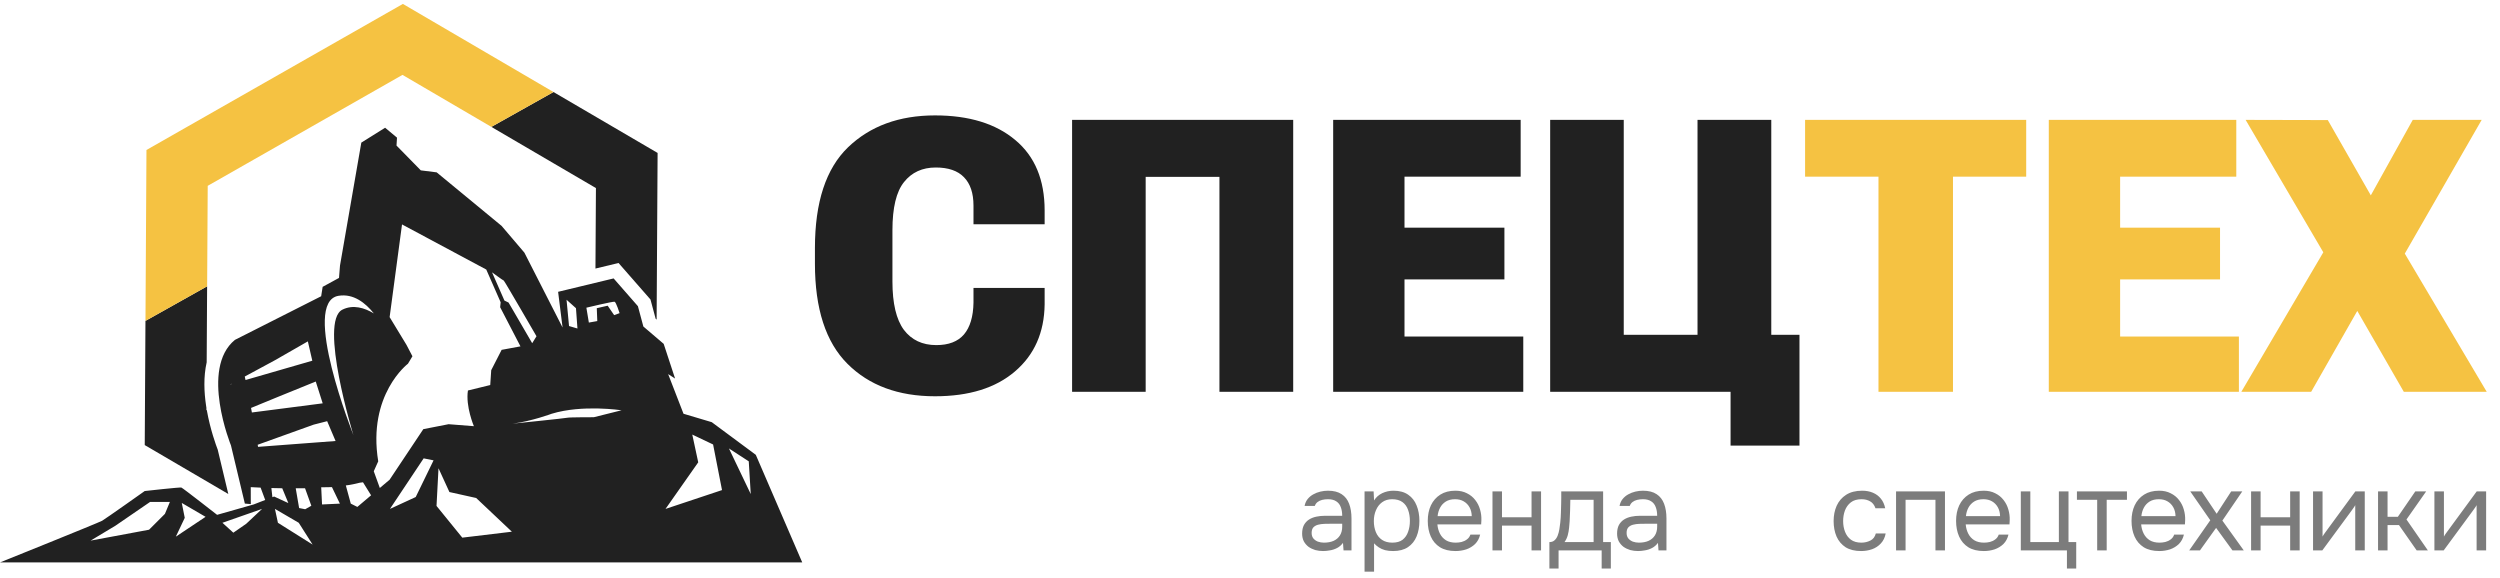 <svg width="268" height="62" viewBox="0 0 268 62" fill="none" xmlns="http://www.w3.org/2000/svg">
<path d="M141.832 59.072C141.544 59.072 141.264 59.036 140.992 58.964C140.728 58.884 140.488 58.768 140.272 58.616C140.064 58.456 139.896 58.26 139.768 58.028C139.648 57.788 139.588 57.512 139.588 57.2C139.588 56.84 139.652 56.536 139.78 56.288C139.916 56.04 140.096 55.844 140.32 55.7C140.544 55.556 140.804 55.452 141.1 55.388C141.396 55.324 141.704 55.292 142.024 55.292H143.884C143.884 54.932 143.832 54.62 143.728 54.356C143.632 54.092 143.472 53.888 143.248 53.744C143.024 53.592 142.728 53.516 142.36 53.516C142.136 53.516 141.928 53.54 141.736 53.588C141.544 53.636 141.38 53.712 141.244 53.816C141.108 53.92 141.008 54.06 140.944 54.236H139.852C139.908 53.948 140.016 53.704 140.176 53.504C140.344 53.296 140.544 53.128 140.776 53C141.016 52.864 141.272 52.764 141.544 52.7C141.816 52.636 142.088 52.604 142.36 52.604C142.968 52.604 143.456 52.728 143.824 52.976C144.192 53.216 144.46 53.56 144.628 54.008C144.796 54.448 144.88 54.972 144.88 55.58V59H144.028L143.968 58.196C143.792 58.436 143.58 58.62 143.332 58.748C143.084 58.876 142.828 58.96 142.564 59C142.308 59.048 142.064 59.072 141.832 59.072ZM141.928 58.172C142.328 58.172 142.672 58.108 142.96 57.98C143.256 57.844 143.484 57.648 143.644 57.392C143.804 57.136 143.884 56.824 143.884 56.456V56.144H142.768C142.504 56.144 142.244 56.148 141.988 56.156C141.732 56.164 141.5 56.196 141.292 56.252C141.084 56.308 140.916 56.404 140.788 56.54C140.668 56.676 140.608 56.872 140.608 57.128C140.608 57.368 140.668 57.564 140.788 57.716C140.916 57.868 141.08 57.984 141.28 58.064C141.488 58.136 141.704 58.172 141.928 58.172ZM146.28 61.28V52.676H147.252L147.3 53.648C147.516 53.304 147.808 53.044 148.176 52.868C148.552 52.692 148.956 52.604 149.388 52.604C150.028 52.604 150.552 52.748 150.96 53.036C151.368 53.316 151.668 53.7 151.86 54.188C152.06 54.676 152.16 55.228 152.16 55.844C152.16 56.46 152.06 57.012 151.86 57.5C151.66 57.988 151.352 58.372 150.936 58.652C150.52 58.932 149.988 59.072 149.34 59.072C149.02 59.072 148.732 59.04 148.476 58.976C148.22 58.904 147.996 58.804 147.804 58.676C147.612 58.548 147.444 58.404 147.3 58.244V61.28H146.28ZM149.256 58.172C149.72 58.172 150.088 58.068 150.36 57.86C150.632 57.644 150.828 57.36 150.948 57.008C151.076 56.656 151.14 56.268 151.14 55.844C151.14 55.412 151.076 55.02 150.948 54.668C150.828 54.316 150.628 54.036 150.348 53.828C150.068 53.62 149.696 53.516 149.232 53.516C148.816 53.516 148.46 53.624 148.164 53.84C147.876 54.048 147.656 54.332 147.504 54.692C147.352 55.044 147.276 55.432 147.276 55.856C147.276 56.296 147.348 56.692 147.492 57.044C147.636 57.396 147.856 57.672 148.152 57.872C148.448 58.072 148.816 58.172 149.256 58.172ZM156.032 59.072C155.36 59.072 154.804 58.936 154.364 58.664C153.924 58.384 153.596 58 153.38 57.512C153.164 57.024 153.056 56.468 153.056 55.844C153.056 55.212 153.168 54.656 153.392 54.176C153.624 53.688 153.96 53.304 154.4 53.024C154.84 52.744 155.38 52.604 156.02 52.604C156.492 52.604 156.904 52.696 157.256 52.88C157.616 53.056 157.912 53.296 158.144 53.6C158.384 53.904 158.556 54.244 158.66 54.62C158.772 54.996 158.82 55.384 158.804 55.784C158.796 55.856 158.792 55.928 158.792 56C158.792 56.072 158.788 56.144 158.78 56.216H154.088C154.12 56.584 154.212 56.916 154.364 57.212C154.516 57.508 154.732 57.744 155.012 57.92C155.292 58.088 155.64 58.172 156.056 58.172C156.264 58.172 156.472 58.148 156.68 58.1C156.896 58.044 157.088 57.952 157.256 57.824C157.432 57.696 157.556 57.524 157.628 57.308H158.672C158.576 57.716 158.396 58.052 158.132 58.316C157.868 58.572 157.552 58.764 157.184 58.892C156.816 59.012 156.432 59.072 156.032 59.072ZM154.112 55.328H157.772C157.764 54.968 157.684 54.652 157.532 54.38C157.38 54.108 157.172 53.896 156.908 53.744C156.652 53.592 156.344 53.516 155.984 53.516C155.592 53.516 155.26 53.6 154.988 53.768C154.724 53.936 154.52 54.156 154.376 54.428C154.232 54.7 154.144 55 154.112 55.328ZM159.994 59V52.676H161.014V55.448H164.182V52.676H165.202V59H164.182V56.348H161.014V59H159.994ZM166.095 60.944V58.112C166.327 58.112 166.511 58.048 166.647 57.92C166.791 57.792 166.903 57.624 166.983 57.416C167.063 57.208 167.123 56.984 167.163 56.744C167.203 56.496 167.235 56.26 167.259 56.036C167.299 55.668 167.323 55.304 167.331 54.944C167.347 54.576 167.355 54.284 167.355 54.068C167.363 53.836 167.367 53.604 167.367 53.372C167.367 53.14 167.367 52.908 167.367 52.676H171.855V58.112H172.683V60.944H171.699V59H167.079V60.944H166.095ZM167.715 58.112H170.835V53.576H168.339C168.331 53.912 168.323 54.288 168.315 54.704C168.307 55.12 168.291 55.508 168.267 55.868C168.259 56.076 168.239 56.312 168.207 56.576C168.183 56.84 168.135 57.108 168.063 57.38C167.991 57.644 167.875 57.888 167.715 58.112ZM175.596 59.072C175.308 59.072 175.028 59.036 174.756 58.964C174.492 58.884 174.252 58.768 174.036 58.616C173.828 58.456 173.66 58.26 173.532 58.028C173.412 57.788 173.352 57.512 173.352 57.2C173.352 56.84 173.416 56.536 173.544 56.288C173.68 56.04 173.86 55.844 174.084 55.7C174.308 55.556 174.568 55.452 174.864 55.388C175.16 55.324 175.468 55.292 175.788 55.292H177.648C177.648 54.932 177.596 54.62 177.492 54.356C177.396 54.092 177.236 53.888 177.012 53.744C176.788 53.592 176.492 53.516 176.124 53.516C175.9 53.516 175.692 53.54 175.5 53.588C175.308 53.636 175.144 53.712 175.008 53.816C174.872 53.92 174.772 54.06 174.708 54.236H173.616C173.672 53.948 173.78 53.704 173.94 53.504C174.108 53.296 174.308 53.128 174.54 53C174.78 52.864 175.036 52.764 175.308 52.7C175.58 52.636 175.852 52.604 176.124 52.604C176.732 52.604 177.22 52.728 177.588 52.976C177.956 53.216 178.224 53.56 178.392 54.008C178.56 54.448 178.644 54.972 178.644 55.58V59H177.792L177.732 58.196C177.556 58.436 177.344 58.62 177.096 58.748C176.848 58.876 176.592 58.96 176.328 59C176.072 59.048 175.828 59.072 175.596 59.072ZM175.692 58.172C176.092 58.172 176.436 58.108 176.724 57.98C177.02 57.844 177.248 57.648 177.408 57.392C177.568 57.136 177.648 56.824 177.648 56.456V56.144H176.532C176.268 56.144 176.008 56.148 175.752 56.156C175.496 56.164 175.264 56.196 175.056 56.252C174.848 56.308 174.68 56.404 174.552 56.54C174.432 56.676 174.372 56.872 174.372 57.128C174.372 57.368 174.432 57.564 174.552 57.716C174.68 57.868 174.844 57.984 175.044 58.064C175.252 58.136 175.468 58.172 175.692 58.172Z" fill="#7C7C7C"/>
<path d="M199.504 59.072C198.84 59.072 198.288 58.936 197.848 58.664C197.416 58.384 197.092 58 196.876 57.512C196.668 57.024 196.564 56.472 196.564 55.856C196.564 55.256 196.672 54.712 196.888 54.224C197.112 53.728 197.448 53.336 197.896 53.048C198.352 52.752 198.928 52.604 199.624 52.604C200.056 52.604 200.44 52.676 200.776 52.82C201.12 52.964 201.404 53.176 201.628 53.456C201.852 53.728 202.008 54.072 202.096 54.488H201.052C200.932 54.136 200.74 53.888 200.476 53.744C200.22 53.592 199.916 53.516 199.564 53.516C199.084 53.516 198.7 53.628 198.412 53.852C198.124 54.076 197.912 54.368 197.776 54.728C197.648 55.08 197.584 55.456 197.584 55.856C197.584 56.272 197.652 56.656 197.788 57.008C197.924 57.36 198.136 57.644 198.424 57.86C198.712 58.068 199.084 58.172 199.54 58.172C199.876 58.172 200.192 58.1 200.488 57.956C200.792 57.812 200.992 57.556 201.088 57.188H202.144C202.064 57.62 201.892 57.976 201.628 58.256C201.372 58.536 201.056 58.744 200.68 58.88C200.312 59.008 199.92 59.072 199.504 59.072ZM203.257 59V52.676H208.501V59H207.481V53.576H204.277V59H203.257ZM212.668 59.072C211.996 59.072 211.44 58.936 211 58.664C210.56 58.384 210.232 58 210.016 57.512C209.8 57.024 209.692 56.468 209.692 55.844C209.692 55.212 209.804 54.656 210.028 54.176C210.26 53.688 210.596 53.304 211.036 53.024C211.476 52.744 212.016 52.604 212.656 52.604C213.128 52.604 213.54 52.696 213.892 52.88C214.252 53.056 214.548 53.296 214.78 53.6C215.02 53.904 215.192 54.244 215.296 54.62C215.408 54.996 215.456 55.384 215.44 55.784C215.432 55.856 215.428 55.928 215.428 56C215.428 56.072 215.424 56.144 215.416 56.216H210.724C210.756 56.584 210.848 56.916 211 57.212C211.152 57.508 211.368 57.744 211.648 57.92C211.928 58.088 212.276 58.172 212.692 58.172C212.9 58.172 213.108 58.148 213.316 58.1C213.532 58.044 213.724 57.952 213.892 57.824C214.068 57.696 214.192 57.524 214.264 57.308H215.308C215.212 57.716 215.032 58.052 214.768 58.316C214.504 58.572 214.188 58.764 213.82 58.892C213.452 59.012 213.068 59.072 212.668 59.072ZM210.748 55.328H214.408C214.4 54.968 214.32 54.652 214.168 54.38C214.016 54.108 213.808 53.896 213.544 53.744C213.288 53.592 212.98 53.516 212.62 53.516C212.228 53.516 211.896 53.6 211.624 53.768C211.36 53.936 211.156 54.156 211.012 54.428C210.868 54.7 210.78 55 210.748 55.328ZM221.575 60.944V59H216.631V52.676H217.651V58.112H220.711V52.676H221.743V58.112H222.571V60.944H221.575ZM224.818 59V53.576H222.646V52.676H228.01V53.576H225.838V59H224.818ZM231.476 59.072C230.804 59.072 230.248 58.936 229.808 58.664C229.368 58.384 229.04 58 228.824 57.512C228.608 57.024 228.5 56.468 228.5 55.844C228.5 55.212 228.612 54.656 228.836 54.176C229.068 53.688 229.404 53.304 229.844 53.024C230.284 52.744 230.824 52.604 231.464 52.604C231.936 52.604 232.348 52.696 232.7 52.88C233.06 53.056 233.356 53.296 233.588 53.6C233.828 53.904 234 54.244 234.104 54.62C234.216 54.996 234.264 55.384 234.248 55.784C234.24 55.856 234.236 55.928 234.236 56C234.236 56.072 234.232 56.144 234.224 56.216H229.532C229.564 56.584 229.656 56.916 229.808 57.212C229.96 57.508 230.176 57.744 230.456 57.92C230.736 58.088 231.084 58.172 231.5 58.172C231.708 58.172 231.916 58.148 232.124 58.1C232.34 58.044 232.532 57.952 232.7 57.824C232.876 57.696 233 57.524 233.072 57.308H234.116C234.02 57.716 233.84 58.052 233.576 58.316C233.312 58.572 232.996 58.764 232.628 58.892C232.26 59.012 231.876 59.072 231.476 59.072ZM229.556 55.328H233.216C233.208 54.968 233.128 54.652 232.976 54.38C232.824 54.108 232.616 53.896 232.352 53.744C232.096 53.592 231.788 53.516 231.428 53.516C231.036 53.516 230.704 53.6 230.432 53.768C230.168 53.936 229.964 54.156 229.82 54.428C229.676 54.7 229.588 55 229.556 55.328ZM234.686 59L236.942 55.772L234.794 52.676H236.018L237.626 55.076L239.186 52.676H240.374L238.238 55.808L240.53 59H239.318L237.566 56.588L235.838 59H234.686ZM241.317 59V52.676H242.337V55.448H245.505V52.676H246.525V59H245.505V56.348H242.337V59H241.317ZM247.958 59V52.676H248.978V57.524C249.034 57.412 249.11 57.292 249.206 57.164C249.302 57.028 249.378 56.924 249.434 56.852L252.494 52.676H253.502V59H252.482V54.152C252.418 54.272 252.346 54.384 252.266 54.488C252.194 54.592 252.126 54.688 252.062 54.776L248.954 59H247.958ZM254.926 59V52.676H255.946V55.4H257.05L258.922 52.676H260.086L257.974 55.688L260.266 59H259.066L257.17 56.288H255.946V59H254.926ZM260.969 59V52.676H261.989V57.524C262.045 57.412 262.121 57.292 262.217 57.164C262.313 57.028 262.389 56.924 262.445 56.852L265.505 52.676H266.513V59H265.493V54.152C265.429 54.272 265.357 54.384 265.277 54.488C265.205 54.592 265.137 54.688 265.073 54.776L261.965 59H260.969Z" fill="#7C7C7C"/>
<path d="M87.361 28.267V26.585C87.361 21.674 88.543 18.077 90.905 15.794C93.28 13.512 96.39 12.371 100.234 12.371C103.877 12.371 106.747 13.252 108.842 15.014C110.938 16.762 111.985 19.278 111.985 22.561V24.043H104.358V22.041C104.358 20.706 104.018 19.692 103.337 18.997C102.67 18.303 101.662 17.956 100.314 17.956C98.873 17.956 97.738 18.477 96.911 19.518C96.083 20.546 95.669 22.267 95.669 24.683V30.168C95.669 32.517 96.076 34.246 96.891 35.353C97.718 36.448 98.879 36.995 100.374 36.995C101.695 36.995 102.683 36.615 103.337 35.854C103.991 35.08 104.331 33.946 104.358 32.451V30.869H111.985V32.631C111.945 35.647 110.884 38.043 108.802 39.818C106.734 41.593 103.877 42.48 100.234 42.48C96.297 42.48 93.167 41.319 90.845 38.997C88.522 36.675 87.361 33.098 87.361 28.267ZM114.928 42V12.851H138.631V42H130.724V18.957H122.816V42H114.928ZM142.916 42V12.851H163.015V18.938H150.563V24.403H161.273V29.948H150.563V36.074H163.295V42H142.916ZM185.517 47.766V42H166.178V12.851H174.066V35.894H181.974V12.851H189.881V35.894H192.904V47.766H185.517Z" fill="#212121"/>
<path d="M193.505 18.938V12.851H217.208V18.938H209.36V42H201.373V18.938H193.505ZM219.63 42V12.851H239.73V18.938H227.278V24.403H237.988V29.948H227.278V36.074H240.01V42H219.63ZM240.271 42L250.46 24.663H252.082L258.648 12.851H266.036L256.506 29.428H254.925L247.758 42H240.271ZM240.731 12.851L249.54 12.872L256.266 24.643H256.286L266.576 42H257.688L250.42 29.368L240.731 12.851Z" fill="#F5C242"/>
<path d="M81.031 48.764L76.301 45.257L73.272 44.354L71.625 40.103L72.369 40.581L71.147 36.861L68.968 35.002L68.384 32.823L65.78 29.847L59.829 31.282L60.307 35.108L56.215 27.084L53.771 24.215L46.81 18.476L45.11 18.263L42.506 15.606L42.559 14.756L41.284 13.693L38.733 15.288L36.448 28.464L36.342 29.792L34.588 30.748L34.429 31.758L25.185 36.434C21.412 39.516 24.76 47.75 24.76 47.75L26.248 53.984L26.886 54.038L26.881 52.222C27.136 52.237 27.495 52.256 27.938 52.273L28.429 53.596L27.204 54.074L23.272 55.19C23.272 55.19 19.606 52.32 19.446 52.267C19.287 52.214 15.514 52.639 15.514 52.639C15.514 52.639 11.316 55.615 10.944 55.827C10.572 56.04 0 60.291 0 60.291H86L81.024 48.762L81.031 48.764ZM24.811 41.176L24.658 41.221L24.817 41.136C24.815 41.149 24.813 41.163 24.811 41.178V41.176ZM17.68 55.086L15.979 56.786L9.709 57.955L12.366 56.361L16.086 53.81H18.211L17.68 55.086ZM18.849 57.53L19.805 55.511L19.487 53.916L22.037 55.404L18.849 57.53ZM26.395 56.148L25.013 57.105L23.844 56.042L28.095 54.554L26.395 56.148ZM65.888 32.347C66.048 32.4 66.42 33.569 66.42 33.569L65.835 33.782L65.144 32.772L63.975 33.038L64.029 34.419L63.125 34.579L62.86 32.984C62.86 32.984 65.729 32.294 65.888 32.347ZM61.744 33.038L61.903 35.216L61 34.951L60.734 32.134L61.744 33.038ZM54.005 30.079C54.058 30.079 57.512 36.047 57.512 36.047L57.051 36.791L54.517 32.434L54.075 32.221L52.746 29.193C52.746 29.193 53.952 30.079 54.005 30.079ZM36.293 31.709C37.885 31.45 39.167 32.459 40.078 33.601C39.086 33.006 37.862 32.617 36.701 33.197C34.151 34.472 37.887 46.639 37.887 46.639C37.887 46.639 32.21 32.372 36.293 31.709ZM26.32 40.738C26.293 40.609 26.265 40.483 26.239 40.364L29.477 38.615L33.001 36.596L33.479 38.668L26.32 40.738ZM26.911 43.731L29.793 42.547L33.849 40.9L34.593 43.238L27.002 44.218C26.973 44.054 26.941 43.893 26.911 43.729V43.731ZM27.663 47.903C27.651 47.829 27.638 47.755 27.623 47.678L33.619 45.523L35.071 45.151L35.974 47.276L27.663 47.903ZM33.373 54.218L32.718 54.59L32.065 54.463L31.702 52.346C31.906 52.346 32.495 52.346 32.701 52.342L33.375 54.218H33.373ZM29.2 53.3L29.092 52.318C29.455 52.329 29.846 52.337 30.256 52.342L30.911 53.931L29.387 53.228L29.2 53.3ZM29.793 56.042L29.474 54.554L32.025 56.042L33.513 58.38L29.793 56.042ZM34.522 54.078L34.433 52.235C34.828 52.218 35.192 52.246 35.585 52.218L36.435 53.989L34.522 54.078ZM38.312 54.344L37.604 53.989L37.073 52.04C37.74 51.957 38.006 51.876 38.582 51.744L38.914 51.702L39.781 53.096L38.312 54.339V54.344ZM40.716 52.31L40.068 50.518L40.546 49.455C39.377 42.282 43.734 38.989 43.734 38.989L44.213 38.192L43.575 36.97L41.768 33.994L43.097 24.059L52.128 28.895L53.669 32.402L53.616 32.934L55.794 37.131L53.775 37.503L52.659 39.682L52.553 41.276L50.162 41.861C49.896 43.561 50.8 45.687 50.8 45.687L48.09 45.474L45.38 46.005L41.766 51.425L40.714 52.314L40.716 52.31ZM44.565 53.281L41.802 54.556L43.29 52.325L45.416 49.136L46.478 49.349L44.565 53.281ZM49.558 57.636L46.795 54.235L47.008 50.197L48.177 52.747L51.046 53.385L54.872 56.998L49.558 57.636ZM63.657 44.726C63.657 44.726 61 44.726 60.84 44.779C60.681 44.832 54.942 45.417 54.942 45.417C57.014 45.151 59.14 44.354 59.14 44.354C62.434 43.344 66.632 43.982 66.632 43.982L63.657 44.726ZM71.343 54.556L74.85 49.561L74.212 46.586L76.444 47.648L77.4 52.537L71.343 54.556ZM78.142 48.074L80.267 49.455L80.48 52.962L78.142 48.074Z" fill="#212121"/>
<path d="M15.518 47.714L24.475 52.956L23.34 48.203C23.166 47.752 22.537 46.044 22.171 43.975L22.126 43.948V43.71C22.116 43.631 22.101 43.55 22.09 43.472C21.88 42.069 21.801 40.398 22.156 38.838L22.203 30.691L15.593 34.398L15.516 47.714H15.518Z" fill="#212121"/>
<path d="M52.672 13.602L63.884 20.161L63.833 28.789L66.307 28.192L69.731 32.105L70.286 34.17L70.39 34.26L70.495 16.395L59.333 9.865L52.672 13.602Z" fill="#212121"/>
<path d="M43.188 0.42L15.701 16.078L15.595 34.398L22.205 30.691L22.267 19.921L43.146 8.027L52.672 13.602L59.334 9.865L43.188 0.42Z" fill="#F5C242"/>
</svg>
